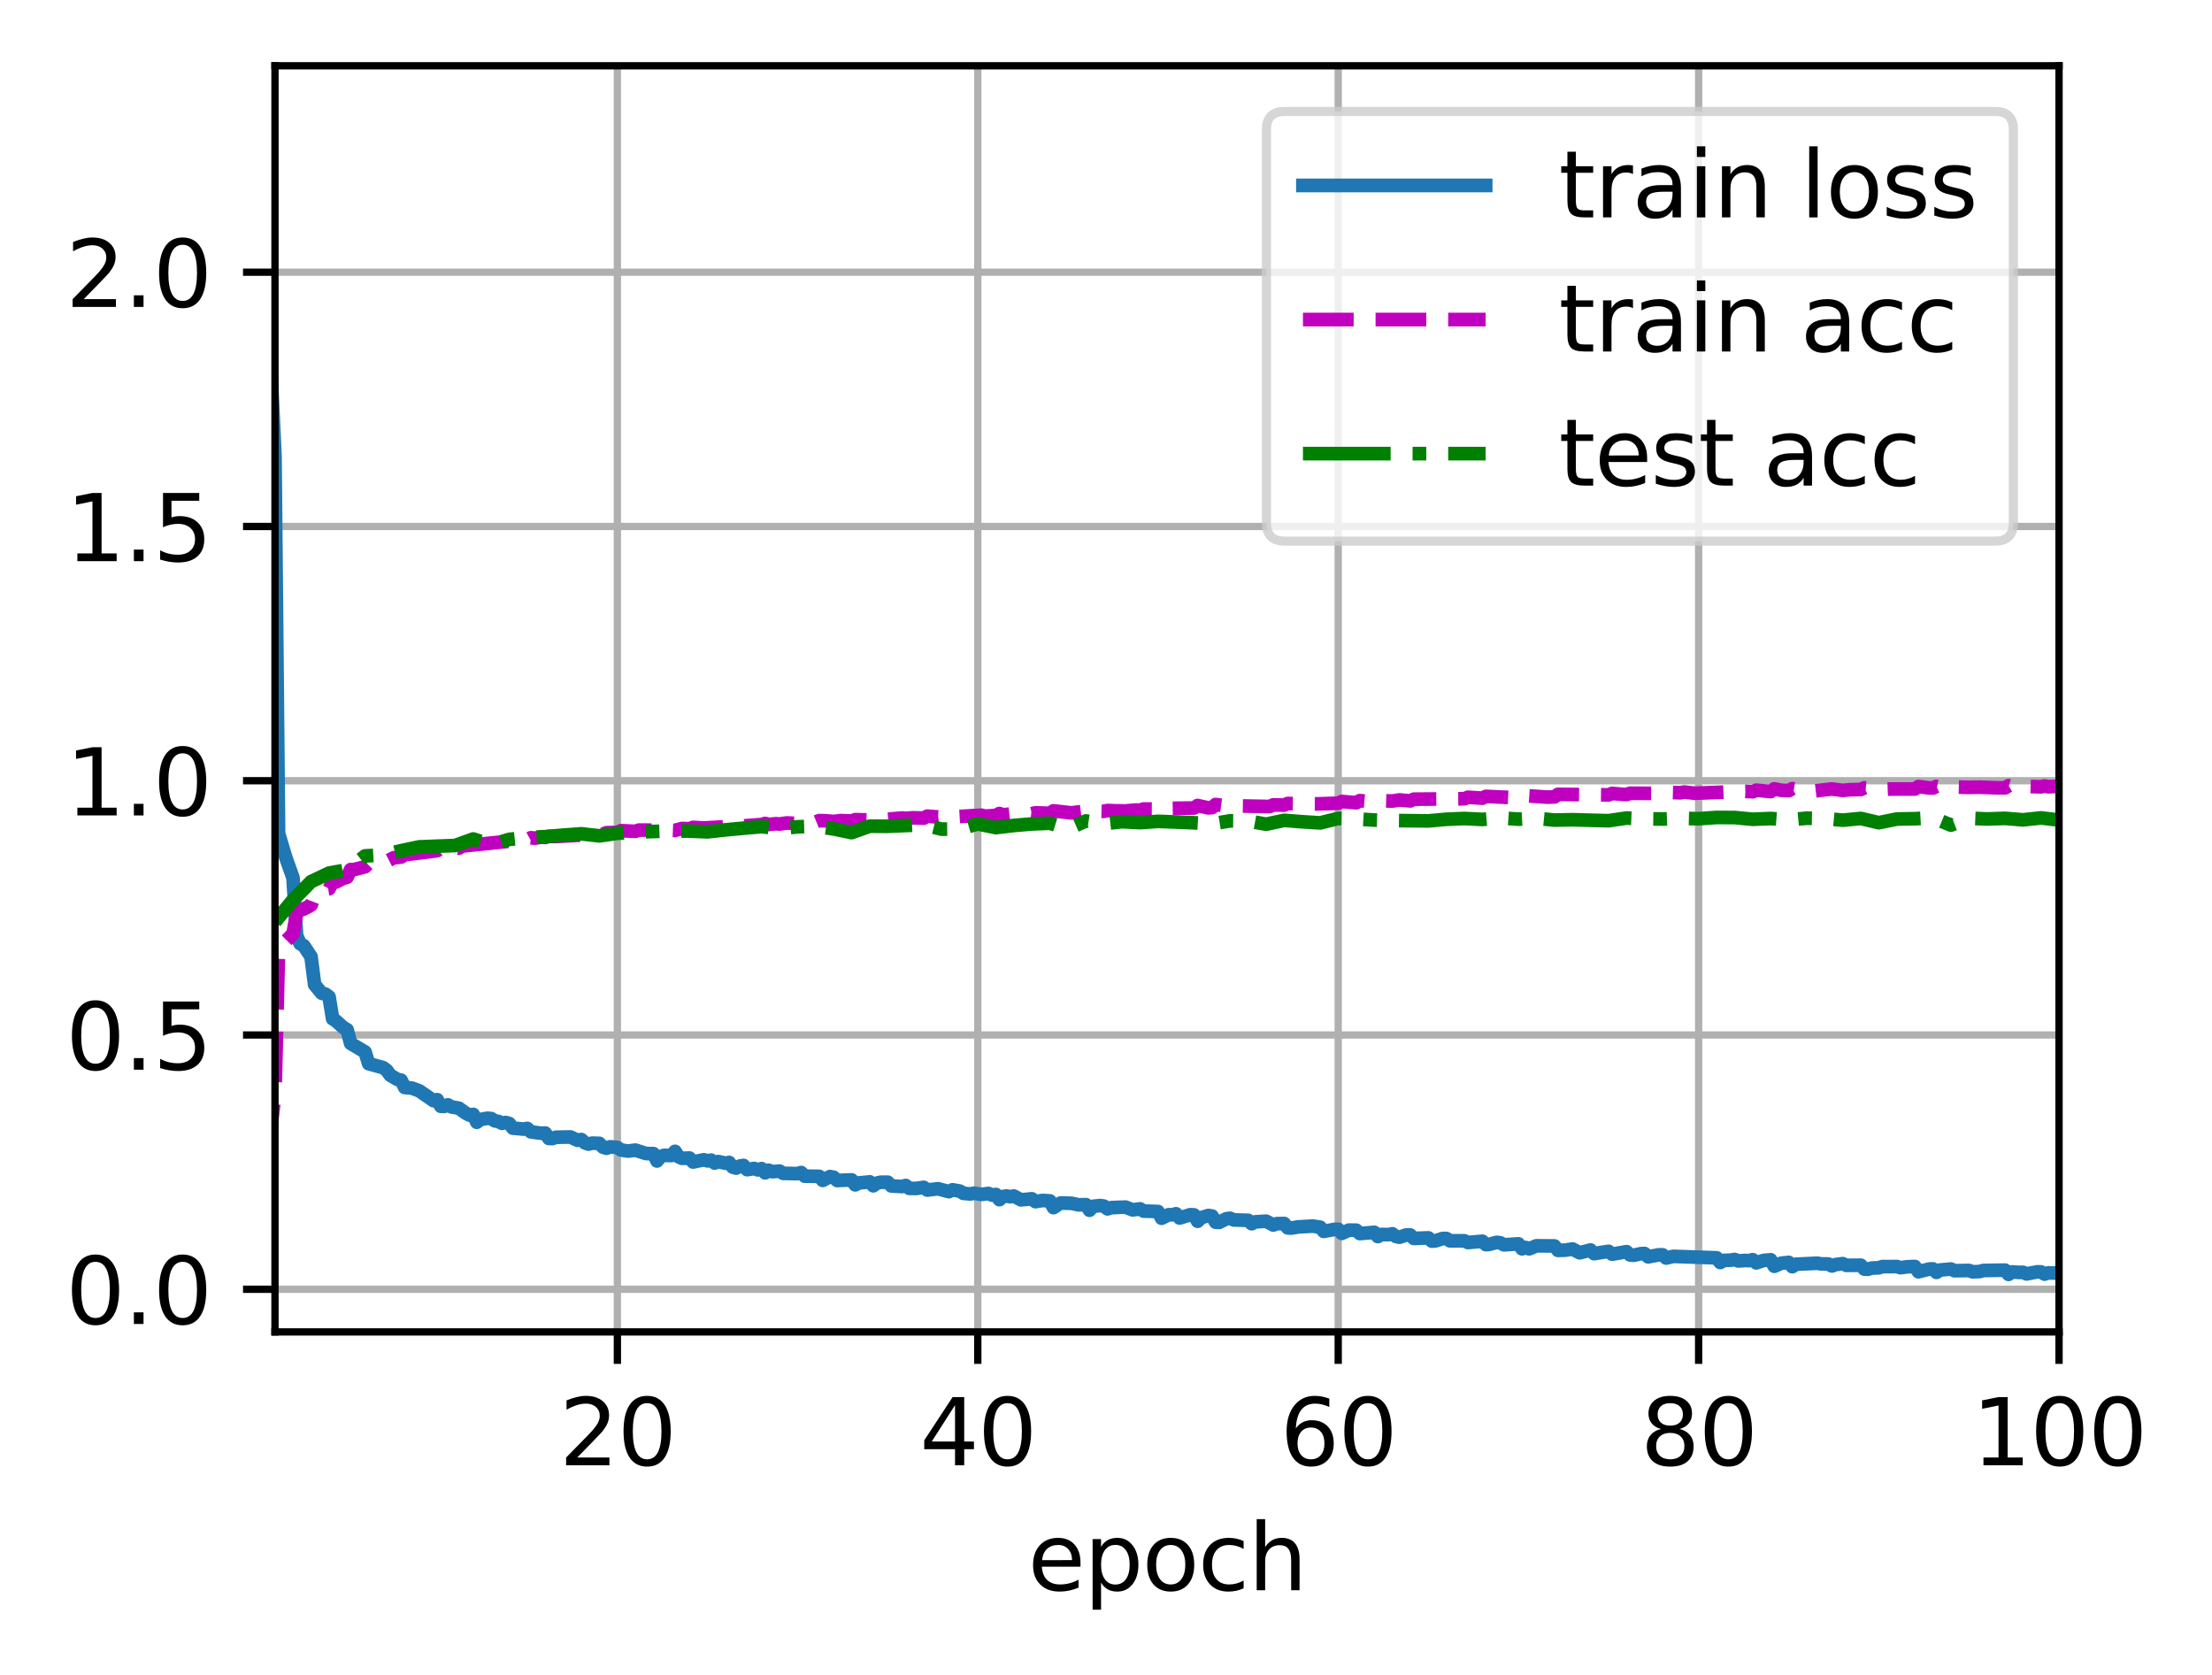 <?xml version="1.0" encoding="utf-8" standalone="no"?>
<!DOCTYPE svg PUBLIC "-//W3C//DTD SVG 1.1//EN"
  "http://www.w3.org/Graphics/SVG/1.1/DTD/svg11.dtd">
<svg xmlns:xlink="http://www.w3.org/1999/xlink" width="242.147pt" height="183.356pt" viewBox="0 0 242.147 183.356" xmlns="http://www.w3.org/2000/svg" version="1.1">
 <defs>
  <style type="text/css">*{stroke-linejoin: round; stroke-linecap: butt}</style>
 </defs>
 <g id="figure_1">
  <g id="patch_1">
   <path d="M 0 183.356 
L 242.147 183.356 
L 242.147 0 
L 0 0 
z
" style="fill: #ffffff"/>
  </g>
  <g id="axes_1">
   <g id="patch_2">
    <path d="M 30.103 145.8 
L 225.403 145.8 
L 225.403 7.2 
L 30.103 7.2 
z
" style="fill: #ffffff"/>
   </g>
   <g id="matplotlib.axis_1">
    <g id="xtick_1">
     <g id="line2d_1">
      <path d="M 67.585 145.8 
L 67.585 7.2 
" clip-path="url(#p63f417431b)" style="fill: none; stroke: #b0b0b0; stroke-width: 0.8; stroke-linecap: square"/>
     </g>
     <g id="line2d_2">
      <defs>
       <path id="mff9b71930a" d="M 0 0 
L 0 3.5 
" style="stroke: #000000; stroke-width: 0.8"/>
      </defs>
      <g>
       <use xlink:href="#mff9b71930a" x="67.585" y="145.8" style="stroke: #000000; stroke-width: 0.8"/>
      </g>
     </g>
     <g id="text_1">
      <!-- 20 -->
      <g transform="translate(61.222 160.398)scale(0.1 -0.1)">
       <defs>
        <path id="DejaVuSans-32" d="M 1228 531 
L 3431 531 
L 3431 0 
L 469 0 
L 469 531 
Q 828 903 1448 1529 
Q 2069 2156 2228 2338 
Q 2531 2678 2651 2914 
Q 2772 3150 2772 3378 
Q 2772 3750 2511 3984 
Q 2250 4219 1831 4219 
Q 1534 4219 1204 4116 
Q 875 4013 500 3803 
L 500 4441 
Q 881 4594 1212 4672 
Q 1544 4750 1819 4750 
Q 2544 4750 2975 4387 
Q 3406 4025 3406 3419 
Q 3406 3131 3298 2873 
Q 3191 2616 2906 2266 
Q 2828 2175 2409 1742 
Q 1991 1309 1228 531 
z
" transform="scale(0.016)"/>
        <path id="DejaVuSans-30" d="M 2034 4250 
Q 1547 4250 1301 3770 
Q 1056 3291 1056 2328 
Q 1056 1369 1301 889 
Q 1547 409 2034 409 
Q 2525 409 2770 889 
Q 3016 1369 3016 2328 
Q 3016 3291 2770 3770 
Q 2525 4250 2034 4250 
z
M 2034 4750 
Q 2819 4750 3233 4129 
Q 3647 3509 3647 2328 
Q 3647 1150 3233 529 
Q 2819 -91 2034 -91 
Q 1250 -91 836 529 
Q 422 1150 422 2328 
Q 422 3509 836 4129 
Q 1250 4750 2034 4750 
z
" transform="scale(0.016)"/>
       </defs>
       <use xlink:href="#DejaVuSans-32"/>
       <use xlink:href="#DejaVuSans-30" x="63.623"/>
      </g>
     </g>
    </g>
    <g id="xtick_2">
     <g id="line2d_3">
      <path d="M 107.039 145.8 
L 107.039 7.2 
" clip-path="url(#p63f417431b)" style="fill: none; stroke: #b0b0b0; stroke-width: 0.8; stroke-linecap: square"/>
     </g>
     <g id="line2d_4">
      <g>
       <use xlink:href="#mff9b71930a" x="107.039" y="145.8" style="stroke: #000000; stroke-width: 0.8"/>
      </g>
     </g>
     <g id="text_2">
      <!-- 40 -->
      <g transform="translate(100.677 160.398)scale(0.1 -0.1)">
       <defs>
        <path id="DejaVuSans-34" d="M 2419 4116 
L 825 1625 
L 2419 1625 
L 2419 4116 
z
M 2253 4666 
L 3047 4666 
L 3047 1625 
L 3713 1625 
L 3713 1100 
L 3047 1100 
L 3047 0 
L 2419 0 
L 2419 1100 
L 313 1100 
L 313 1709 
L 2253 4666 
z
" transform="scale(0.016)"/>
       </defs>
       <use xlink:href="#DejaVuSans-34"/>
       <use xlink:href="#DejaVuSans-30" x="63.623"/>
      </g>
     </g>
    </g>
    <g id="xtick_3">
     <g id="line2d_5">
      <path d="M 146.494 145.8 
L 146.494 7.2 
" clip-path="url(#p63f417431b)" style="fill: none; stroke: #b0b0b0; stroke-width: 0.8; stroke-linecap: square"/>
     </g>
     <g id="line2d_6">
      <g>
       <use xlink:href="#mff9b71930a" x="146.494" y="145.8" style="stroke: #000000; stroke-width: 0.8"/>
      </g>
     </g>
     <g id="text_3">
      <!-- 60 -->
      <g transform="translate(140.132 160.398)scale(0.1 -0.1)">
       <defs>
        <path id="DejaVuSans-36" d="M 2113 2584 
Q 1688 2584 1439 2293 
Q 1191 2003 1191 1497 
Q 1191 994 1439 701 
Q 1688 409 2113 409 
Q 2538 409 2786 701 
Q 3034 994 3034 1497 
Q 3034 2003 2786 2293 
Q 2538 2584 2113 2584 
z
M 3366 4563 
L 3366 3988 
Q 3128 4100 2886 4159 
Q 2644 4219 2406 4219 
Q 1781 4219 1451 3797 
Q 1122 3375 1075 2522 
Q 1259 2794 1537 2939 
Q 1816 3084 2150 3084 
Q 2853 3084 3261 2657 
Q 3669 2231 3669 1497 
Q 3669 778 3244 343 
Q 2819 -91 2113 -91 
Q 1303 -91 875 529 
Q 447 1150 447 2328 
Q 447 3434 972 4092 
Q 1497 4750 2381 4750 
Q 2619 4750 2861 4703 
Q 3103 4656 3366 4563 
z
" transform="scale(0.016)"/>
       </defs>
       <use xlink:href="#DejaVuSans-36"/>
       <use xlink:href="#DejaVuSans-30" x="63.623"/>
      </g>
     </g>
    </g>
    <g id="xtick_4">
     <g id="line2d_7">
      <path d="M 185.949 145.8 
L 185.949 7.2 
" clip-path="url(#p63f417431b)" style="fill: none; stroke: #b0b0b0; stroke-width: 0.8; stroke-linecap: square"/>
     </g>
     <g id="line2d_8">
      <g>
       <use xlink:href="#mff9b71930a" x="185.949" y="145.8" style="stroke: #000000; stroke-width: 0.8"/>
      </g>
     </g>
     <g id="text_4">
      <!-- 80 -->
      <g transform="translate(179.586 160.398)scale(0.1 -0.1)">
       <defs>
        <path id="DejaVuSans-38" d="M 2034 2216 
Q 1584 2216 1326 1975 
Q 1069 1734 1069 1313 
Q 1069 891 1326 650 
Q 1584 409 2034 409 
Q 2484 409 2743 651 
Q 3003 894 3003 1313 
Q 3003 1734 2745 1975 
Q 2488 2216 2034 2216 
z
M 1403 2484 
Q 997 2584 770 2862 
Q 544 3141 544 3541 
Q 544 4100 942 4425 
Q 1341 4750 2034 4750 
Q 2731 4750 3128 4425 
Q 3525 4100 3525 3541 
Q 3525 3141 3298 2862 
Q 3072 2584 2669 2484 
Q 3125 2378 3379 2068 
Q 3634 1759 3634 1313 
Q 3634 634 3220 271 
Q 2806 -91 2034 -91 
Q 1263 -91 848 271 
Q 434 634 434 1313 
Q 434 1759 690 2068 
Q 947 2378 1403 2484 
z
M 1172 3481 
Q 1172 3119 1398 2916 
Q 1625 2713 2034 2713 
Q 2441 2713 2670 2916 
Q 2900 3119 2900 3481 
Q 2900 3844 2670 4047 
Q 2441 4250 2034 4250 
Q 1625 4250 1398 4047 
Q 1172 3844 1172 3481 
z
" transform="scale(0.016)"/>
       </defs>
       <use xlink:href="#DejaVuSans-38"/>
       <use xlink:href="#DejaVuSans-30" x="63.623"/>
      </g>
     </g>
    </g>
    <g id="xtick_5">
     <g id="line2d_9">
      <path d="M 225.403 145.8 
L 225.403 7.2 
" clip-path="url(#p63f417431b)" style="fill: none; stroke: #b0b0b0; stroke-width: 0.8; stroke-linecap: square"/>
     </g>
     <g id="line2d_10">
      <g>
       <use xlink:href="#mff9b71930a" x="225.403" y="145.8" style="stroke: #000000; stroke-width: 0.8"/>
      </g>
     </g>
     <g id="text_5">
      <!-- 100 -->
      <g transform="translate(215.859 160.398)scale(0.1 -0.1)">
       <defs>
        <path id="DejaVuSans-31" d="M 794 531 
L 1825 531 
L 1825 4091 
L 703 3866 
L 703 4441 
L 1819 4666 
L 2450 4666 
L 2450 531 
L 3481 531 
L 3481 0 
L 794 0 
L 794 531 
z
" transform="scale(0.016)"/>
       </defs>
       <use xlink:href="#DejaVuSans-31"/>
       <use xlink:href="#DejaVuSans-30" x="63.623"/>
       <use xlink:href="#DejaVuSans-30" x="127.246"/>
      </g>
     </g>
    </g>
    <g id="text_6">
     <!-- epoch -->
     <g transform="translate(112.525 174.077)scale(0.1 -0.1)">
      <defs>
       <path id="DejaVuSans-65" d="M 3597 1894 
L 3597 1613 
L 953 1613 
Q 991 1019 1311 708 
Q 1631 397 2203 397 
Q 2534 397 2845 478 
Q 3156 559 3463 722 
L 3463 178 
Q 3153 47 2828 -22 
Q 2503 -91 2169 -91 
Q 1331 -91 842 396 
Q 353 884 353 1716 
Q 353 2575 817 3079 
Q 1281 3584 2069 3584 
Q 2775 3584 3186 3129 
Q 3597 2675 3597 1894 
z
M 3022 2063 
Q 3016 2534 2758 2815 
Q 2500 3097 2075 3097 
Q 1594 3097 1305 2825 
Q 1016 2553 972 2059 
L 3022 2063 
z
" transform="scale(0.016)"/>
       <path id="DejaVuSans-70" d="M 1159 525 
L 1159 -1331 
L 581 -1331 
L 581 3500 
L 1159 3500 
L 1159 2969 
Q 1341 3281 1617 3432 
Q 1894 3584 2278 3584 
Q 2916 3584 3314 3078 
Q 3713 2572 3713 1747 
Q 3713 922 3314 415 
Q 2916 -91 2278 -91 
Q 1894 -91 1617 61 
Q 1341 213 1159 525 
z
M 3116 1747 
Q 3116 2381 2855 2742 
Q 2594 3103 2138 3103 
Q 1681 3103 1420 2742 
Q 1159 2381 1159 1747 
Q 1159 1113 1420 752 
Q 1681 391 2138 391 
Q 2594 391 2855 752 
Q 3116 1113 3116 1747 
z
" transform="scale(0.016)"/>
       <path id="DejaVuSans-6f" d="M 1959 3097 
Q 1497 3097 1228 2736 
Q 959 2375 959 1747 
Q 959 1119 1226 758 
Q 1494 397 1959 397 
Q 2419 397 2687 759 
Q 2956 1122 2956 1747 
Q 2956 2369 2687 2733 
Q 2419 3097 1959 3097 
z
M 1959 3584 
Q 2709 3584 3137 3096 
Q 3566 2609 3566 1747 
Q 3566 888 3137 398 
Q 2709 -91 1959 -91 
Q 1206 -91 779 398 
Q 353 888 353 1747 
Q 353 2609 779 3096 
Q 1206 3584 1959 3584 
z
" transform="scale(0.016)"/>
       <path id="DejaVuSans-63" d="M 3122 3366 
L 3122 2828 
Q 2878 2963 2633 3030 
Q 2388 3097 2138 3097 
Q 1578 3097 1268 2742 
Q 959 2388 959 1747 
Q 959 1106 1268 751 
Q 1578 397 2138 397 
Q 2388 397 2633 464 
Q 2878 531 3122 666 
L 3122 134 
Q 2881 22 2623 -34 
Q 2366 -91 2075 -91 
Q 1284 -91 818 406 
Q 353 903 353 1747 
Q 353 2603 823 3093 
Q 1294 3584 2113 3584 
Q 2378 3584 2631 3529 
Q 2884 3475 3122 3366 
z
" transform="scale(0.016)"/>
       <path id="DejaVuSans-68" d="M 3513 2113 
L 3513 0 
L 2938 0 
L 2938 2094 
Q 2938 2591 2744 2837 
Q 2550 3084 2163 3084 
Q 1697 3084 1428 2787 
Q 1159 2491 1159 1978 
L 1159 0 
L 581 0 
L 581 4863 
L 1159 4863 
L 1159 2956 
Q 1366 3272 1645 3428 
Q 1925 3584 2291 3584 
Q 2894 3584 3203 3211 
Q 3513 2838 3513 2113 
z
" transform="scale(0.016)"/>
      </defs>
      <use xlink:href="#DejaVuSans-65"/>
      <use xlink:href="#DejaVuSans-70" x="61.523"/>
      <use xlink:href="#DejaVuSans-6f" x="125"/>
      <use xlink:href="#DejaVuSans-63" x="186.182"/>
      <use xlink:href="#DejaVuSans-68" x="241.162"/>
     </g>
    </g>
   </g>
   <g id="matplotlib.axis_2">
    <g id="ytick_1">
     <g id="line2d_11">
      <path d="M 30.103 141.128 
L 225.403 141.128 
" clip-path="url(#p63f417431b)" style="fill: none; stroke: #b0b0b0; stroke-width: 0.8; stroke-linecap: square"/>
     </g>
     <g id="line2d_12">
      <defs>
       <path id="me46368e211" d="M 0 0 
L -3.5 0 
" style="stroke: #000000; stroke-width: 0.8"/>
      </defs>
      <g>
       <use xlink:href="#me46368e211" x="30.103" y="141.128" style="stroke: #000000; stroke-width: 0.8"/>
      </g>
     </g>
     <g id="text_7">
      <!-- 0.0 -->
      <g transform="translate(7.2 144.928)scale(0.1 -0.1)">
       <defs>
        <path id="DejaVuSans-2e" d="M 684 794 
L 1344 794 
L 1344 0 
L 684 0 
L 684 794 
z
" transform="scale(0.016)"/>
       </defs>
       <use xlink:href="#DejaVuSans-30"/>
       <use xlink:href="#DejaVuSans-2e" x="63.623"/>
       <use xlink:href="#DejaVuSans-30" x="95.41"/>
      </g>
     </g>
    </g>
    <g id="ytick_2">
     <g id="line2d_13">
      <path d="M 30.103 113.296 
L 225.403 113.296 
" clip-path="url(#p63f417431b)" style="fill: none; stroke: #b0b0b0; stroke-width: 0.8; stroke-linecap: square"/>
     </g>
     <g id="line2d_14">
      <g>
       <use xlink:href="#me46368e211" x="30.103" y="113.296" style="stroke: #000000; stroke-width: 0.8"/>
      </g>
     </g>
     <g id="text_8">
      <!-- 0.5 -->
      <g transform="translate(7.2 117.095)scale(0.1 -0.1)">
       <defs>
        <path id="DejaVuSans-35" d="M 691 4666 
L 3169 4666 
L 3169 4134 
L 1269 4134 
L 1269 2991 
Q 1406 3038 1543 3061 
Q 1681 3084 1819 3084 
Q 2600 3084 3056 2656 
Q 3513 2228 3513 1497 
Q 3513 744 3044 326 
Q 2575 -91 1722 -91 
Q 1428 -91 1123 -41 
Q 819 9 494 109 
L 494 744 
Q 775 591 1075 516 
Q 1375 441 1709 441 
Q 2250 441 2565 725 
Q 2881 1009 2881 1497 
Q 2881 1984 2565 2268 
Q 2250 2553 1709 2553 
Q 1456 2553 1204 2497 
Q 953 2441 691 2322 
L 691 4666 
z
" transform="scale(0.016)"/>
       </defs>
       <use xlink:href="#DejaVuSans-30"/>
       <use xlink:href="#DejaVuSans-2e" x="63.623"/>
       <use xlink:href="#DejaVuSans-35" x="95.41"/>
      </g>
     </g>
    </g>
    <g id="ytick_3">
     <g id="line2d_15">
      <path d="M 30.103 85.463 
L 225.403 85.463 
" clip-path="url(#p63f417431b)" style="fill: none; stroke: #b0b0b0; stroke-width: 0.8; stroke-linecap: square"/>
     </g>
     <g id="line2d_16">
      <g>
       <use xlink:href="#me46368e211" x="30.103" y="85.463" style="stroke: #000000; stroke-width: 0.8"/>
      </g>
     </g>
     <g id="text_9">
      <!-- 1.0 -->
      <g transform="translate(7.2 89.262)scale(0.1 -0.1)">
       <use xlink:href="#DejaVuSans-31"/>
       <use xlink:href="#DejaVuSans-2e" x="63.623"/>
       <use xlink:href="#DejaVuSans-30" x="95.41"/>
      </g>
     </g>
    </g>
    <g id="ytick_4">
     <g id="line2d_17">
      <path d="M 30.103 57.63 
L 225.403 57.63 
" clip-path="url(#p63f417431b)" style="fill: none; stroke: #b0b0b0; stroke-width: 0.8; stroke-linecap: square"/>
     </g>
     <g id="line2d_18">
      <g>
       <use xlink:href="#me46368e211" x="30.103" y="57.63" style="stroke: #000000; stroke-width: 0.8"/>
      </g>
     </g>
     <g id="text_10">
      <!-- 1.5 -->
      <g transform="translate(7.2 61.429)scale(0.1 -0.1)">
       <use xlink:href="#DejaVuSans-31"/>
       <use xlink:href="#DejaVuSans-2e" x="63.623"/>
       <use xlink:href="#DejaVuSans-35" x="95.41"/>
      </g>
     </g>
    </g>
    <g id="ytick_5">
     <g id="line2d_19">
      <path d="M 30.103 29.797 
L 225.403 29.797 
" clip-path="url(#p63f417431b)" style="fill: none; stroke: #b0b0b0; stroke-width: 0.8; stroke-linecap: square"/>
     </g>
     <g id="line2d_20">
      <g>
       <use xlink:href="#me46368e211" x="30.103" y="29.797" style="stroke: #000000; stroke-width: 0.8"/>
      </g>
     </g>
     <g id="text_11">
      <!-- 2.0 -->
      <g transform="translate(7.2 33.596)scale(0.1 -0.1)">
       <use xlink:href="#DejaVuSans-32"/>
       <use xlink:href="#DejaVuSans-2e" x="63.623"/>
       <use xlink:href="#DejaVuSans-30" x="95.41"/>
      </g>
     </g>
    </g>
   </g>
   <g id="line2d_21">
    <path d="M 28.522 13.5 
L 28.913 17.438 
L 29.695 41.237 
L 30.103 50 
L 30.494 91.244 
L 31.277 93.849 
L 32.076 96.094 
L 32.467 102.41 
L 32.858 103.308 
L 33.249 103.516 
L 34.049 104.72 
L 34.44 107.782 
L 35.222 108.729 
L 35.613 108.815 
L 36.021 109.115 
L 36.412 111.519 
L 36.804 111.775 
L 37.586 112.482 
L 37.994 112.71 
L 38.385 114.217 
L 39.967 115.158 
L 40.358 116.436 
L 41.939 116.87 
L 42.331 117.163 
L 42.722 117.699 
L 43.504 118.16 
L 43.912 118.241 
L 44.303 119.039 
L 45.086 119.108 
L 45.868 119.397 
L 45.885 119.401 
L 47.45 120.481 
L 47.858 120.375 
L 48.249 121.098 
L 48.64 121.109 
L 49.031 120.94 
L 49.422 121.169 
L 50.222 121.306 
L 51.004 121.863 
L 51.395 122.062 
L 51.803 121.988 
L 52.194 122.847 
L 52.585 122.543 
L 53.368 122.408 
L 53.776 122.444 
L 54.167 122.696 
L 54.558 122.754 
L 54.949 122.963 
L 55.341 122.873 
L 55.749 122.981 
L 56.14 123.491 
L 56.922 123.557 
L 57.313 123.601 
L 57.721 123.524 
L 58.112 123.898 
L 59.286 124.056 
L 59.694 124.032 
L 60.085 124.62 
L 60.476 124.63 
L 60.868 124.487 
L 62.449 124.461 
L 63.231 124.821 
L 63.639 124.74 
L 64.031 125.102 
L 64.422 125.239 
L 64.813 125.135 
L 65.612 125.159 
L 66.003 125.57 
L 66.395 125.694 
L 66.786 125.534 
L 67.585 125.61 
L 67.976 125.883 
L 68.758 126.003 
L 69.558 125.897 
L 70.731 126.273 
L 71.53 126.282 
L 71.922 127.085 
L 72.313 126.607 
L 72.704 126.47 
L 73.503 126.49 
L 73.894 126.034 
L 74.285 126.626 
L 74.677 126.796 
L 75.476 126.765 
L 75.867 127.198 
L 77.041 126.956 
L 77.449 127.072 
L 77.84 126.993 
L 78.231 127.31 
L 78.622 127.152 
L 79.421 127.332 
L 79.812 127.248 
L 80.204 127.756 
L 80.595 127.866 
L 80.986 127.641 
L 81.394 127.576 
L 81.785 128.034 
L 82.568 127.907 
L 82.959 128.062 
L 83.367 127.924 
L 83.758 128.384 
L 84.149 128.1 
L 84.54 128.26 
L 85.339 128.193 
L 85.731 128.44 
L 87.312 128.47 
L 87.703 128.356 
L 88.095 128.751 
L 89.676 128.767 
L 90.067 129.21 
L 90.85 128.796 
L 91.258 128.868 
L 91.649 129.226 
L 92.431 129.187 
L 93.23 129.16 
L 93.622 129.7 
L 94.013 129.487 
L 95.186 129.381 
L 95.203 129.368 
L 95.594 129.801 
L 95.985 129.517 
L 96.377 129.416 
L 97.176 129.408 
L 97.567 129.815 
L 98.741 129.886 
L 99.149 129.771 
L 99.54 130.086 
L 100.322 130.092 
L 101.121 129.972 
L 101.512 130.268 
L 102.686 130.126 
L 103.876 130.444 
L 104.268 130.242 
L 105.067 130.382 
L 105.458 130.628 
L 106.24 130.695 
L 106.631 130.612 
L 107.431 130.747 
L 108.213 130.642 
L 108.604 130.827 
L 109.012 130.752 
L 109.403 131.318 
L 109.795 130.981 
L 110.186 130.923 
L 110.577 130.998 
L 110.985 130.926 
L 111.767 131.341 
L 112.958 131.227 
L 113.349 131.537 
L 114.131 131.406 
L 114.93 131.458 
L 115.322 132.191 
L 116.104 131.687 
L 117.294 131.717 
L 118.077 131.889 
L 118.876 131.867 
L 119.267 132.478 
L 119.658 132.048 
L 120.441 131.969 
L 120.849 132.031 
L 121.24 132.326 
L 121.631 132.196 
L 122.413 132.164 
L 123.212 132.136 
L 123.995 132.439 
L 124.794 132.328 
L 125.185 132.572 
L 125.968 132.591 
L 126.767 132.621 
L 127.158 133.353 
L 127.94 132.968 
L 128.331 132.981 
L 128.739 132.864 
L 129.131 133.327 
L 130.304 132.967 
L 130.712 132.989 
L 131.103 133.683 
L 131.495 133.293 
L 132.277 133.055 
L 132.685 133.116 
L 133.076 133.789 
L 133.467 133.806 
L 134.25 133.407 
L 134.658 133.359 
L 135.049 133.538 
L 136.63 133.581 
L 137.022 133.953 
L 137.413 133.753 
L 138.603 133.677 
L 139.385 134.093 
L 139.777 133.947 
L 140.576 133.933 
L 140.967 134.41 
L 141.358 134.426 
L 142.141 134.301 
L 143.722 134.215 
L 144.521 134.335 
L 144.912 134.792 
L 146.086 134.576 
L 146.494 134.56 
L 146.885 135.009 
L 147.668 134.653 
L 148.467 134.664 
L 148.858 135.033 
L 150.439 134.898 
L 150.831 135.358 
L 151.222 135.131 
L 152.004 135.152 
L 152.412 135.056 
L 152.803 135.348 
L 153.195 135.43 
L 153.977 135.179 
L 154.385 135.191 
L 154.776 135.564 
L 156.358 135.504 
L 156.749 135.86 
L 157.14 135.833 
L 157.922 135.574 
L 158.33 135.569 
L 158.722 135.826 
L 160.303 135.824 
L 160.694 136.013 
L 162.276 135.872 
L 162.667 136.244 
L 163.058 136.206 
L 163.841 135.995 
L 164.249 136.048 
L 164.64 136.265 
L 166.221 136.158 
L 166.612 136.699 
L 167.004 136.554 
L 167.395 136.703 
L 168.194 136.37 
L 170.167 136.389 
L 170.558 136.871 
L 171.34 136.849 
L 172.139 136.722 
L 172.922 137.136 
L 174.112 136.831 
L 174.503 137.227 
L 176.085 136.976 
L 176.476 137.29 
L 178.058 137.012 
L 178.449 137.373 
L 178.84 137.408 
L 179.622 137.235 
L 180.03 137.215 
L 180.422 137.58 
L 181.595 137.36 
L 182.003 137.361 
L 182.394 137.71 
L 183.177 137.527 
L 187.921 137.689 
L 188.312 138.2 
L 188.704 137.975 
L 189.486 137.941 
L 189.894 137.867 
L 190.285 138.029 
L 191.068 137.977 
L 191.459 137.997 
L 191.867 137.891 
L 192.258 138.237 
L 193.04 137.98 
L 193.839 137.903 
L 194.231 138.612 
L 195.013 138.273 
L 195.812 138.189 
L 196.203 138.657 
L 196.595 138.391 
L 198.958 138.277 
L 199.35 138.355 
L 200.149 138.364 
L 200.54 138.578 
L 200.931 138.429 
L 201.73 138.326 
L 202.122 138.513 
L 203.703 138.496 
L 204.094 138.922 
L 204.485 138.938 
L 204.877 138.812 
L 205.676 138.78 
L 206.067 138.645 
L 206.849 138.652 
L 207.649 138.641 
L 208.04 138.766 
L 208.822 138.664 
L 209.621 138.638 
L 210.012 139.213 
L 211.186 138.919 
L 211.594 138.902 
L 211.985 139.279 
L 212.376 139.023 
L 213.567 138.915 
L 213.958 139.1 
L 215.539 139.07 
L 215.931 139.218 
L 216.713 139.19 
L 217.104 139.075 
L 219.485 139.035 
L 219.876 139.5 
L 220.267 139.228 
L 221.05 139.284 
L 221.458 139.274 
L 221.849 139.448 
L 223.022 139.22 
L 223.43 139.233 
L 223.822 139.47 
L 224.213 139.336 
L 224.995 139.354 
L 225.403 139.214 
L 225.403 139.214 
" clip-path="url(#p63f417431b)" style="fill: none; stroke: #1f77b4; stroke-width: 1.5; stroke-linecap: square"/>
   </g>
   <g id="line2d_22">
    <path d="M 28.522 134.268 
L 28.913 131.895 
L 29.695 123.027 
L 30.103 119.683 
L 30.494 103.808 
L 32.076 102.231 
L 32.467 99.973 
L 32.858 99.62 
L 33.249 99.509 
L 34.049 99.078 
L 34.44 98.051 
L 35.222 97.406 
L 36.021 97.288 
L 36.412 96.578 
L 36.804 96.538 
L 37.586 96.134 
L 37.994 96.03 
L 38.385 95.189 
L 38.776 95.182 
L 39.967 94.879 
L 40.358 94.497 
L 42.331 94.291 
L 43.113 93.889 
L 43.912 93.816 
L 44.303 93.562 
L 47.058 93.228 
L 47.858 93.12 
L 48.249 92.744 
L 49.031 92.881 
L 49.83 92.774 
L 50.222 92.846 
L 50.613 92.613 
L 57.313 91.919 
L 57.721 91.924 
L 58.112 91.705 
L 58.504 91.748 
L 59.286 91.642 
L 59.694 91.669 
L 60.085 91.556 
L 60.868 91.568 
L 64.813 91.344 
L 66.003 91.322 
L 66.395 91.151 
L 67.585 91.126 
L 67.976 90.929 
L 69.15 90.984 
L 69.558 90.999 
L 69.949 90.864 
L 71.53 90.874 
L 71.922 90.695 
L 72.313 90.838 
L 73.894 90.897 
L 74.677 90.689 
L 75.476 90.719 
L 75.867 90.569 
L 77.041 90.637 
L 79.421 90.501 
L 79.812 90.565 
L 80.204 90.363 
L 80.595 90.31 
L 81.394 90.408 
L 83.367 90.257 
L 83.758 90.139 
L 84.149 90.249 
L 84.931 90.169 
L 85.339 90.204 
L 86.122 90.085 
L 86.904 90.124 
L 88.877 89.948 
L 89.285 89.987 
L 89.676 89.826 
L 90.458 89.855 
L 91.258 89.921 
L 92.04 89.828 
L 93.23 89.873 
L 93.622 89.723 
L 95.203 89.763 
L 95.594 89.662 
L 96.377 89.751 
L 98.741 89.542 
L 99.149 89.577 
L 99.931 89.522 
L 101.121 89.554 
L 101.512 89.339 
L 102.686 89.431 
L 103.094 89.389 
L 103.485 89.218 
L 104.268 89.419 
L 107.431 89.236 
L 107.822 89.344 
L 109.012 89.26 
L 109.403 89.054 
L 109.795 89.197 
L 111.376 89.026 
L 112.158 88.982 
L 112.958 89.075 
L 113.349 88.975 
L 114.93 89.032 
L 115.322 88.759 
L 116.903 88.938 
L 117.294 88.979 
L 118.468 88.831 
L 118.876 88.839 
L 119.267 88.572 
L 119.658 88.783 
L 120.849 88.815 
L 121.24 88.722 
L 122.022 88.752 
L 123.212 88.769 
L 124.386 88.667 
L 124.794 88.696 
L 125.185 88.558 
L 126.767 88.569 
L 127.158 88.292 
L 127.94 88.487 
L 130.712 88.447 
L 131.103 88.175 
L 132.277 88.436 
L 132.685 88.403 
L 133.076 88.067 
L 134.658 88.277 
L 135.049 88.166 
L 135.831 88.223 
L 138.994 88.283 
L 139.385 88.107 
L 140.576 88.132 
L 140.967 87.955 
L 143.331 87.997 
L 144.113 87.998 
L 146.494 87.924 
L 146.885 87.735 
L 148.467 87.87 
L 148.858 87.642 
L 150.031 87.744 
L 150.439 87.773 
L 150.831 87.642 
L 152.412 87.688 
L 153.195 87.565 
L 154.385 87.67 
L 154.776 87.483 
L 160.303 87.438 
L 160.694 87.272 
L 162.276 87.372 
L 162.667 87.174 
L 166.221 87.341 
L 166.612 87.071 
L 169.368 87.257 
L 170.167 87.238 
L 170.558 86.954 
L 176.085 87.013 
L 176.476 86.852 
L 177.65 86.956 
L 178.058 86.972 
L 178.449 86.833 
L 182.003 86.85 
L 182.394 86.735 
L 183.976 86.777 
L 184.367 86.702 
L 185.541 86.831 
L 191.068 86.624 
L 191.867 86.669 
L 192.258 86.496 
L 193.839 86.649 
L 194.231 86.351 
L 195.013 86.51 
L 195.812 86.549 
L 196.203 86.323 
L 196.986 86.451 
L 198.176 86.51 
L 198.567 86.592 
L 200.54 86.365 
L 201.322 86.469 
L 201.73 86.52 
L 202.513 86.445 
L 203.703 86.42 
L 204.094 86.234 
L 206.067 86.407 
L 206.849 86.375 
L 209.621 86.371 
L 210.012 86.099 
L 211.186 86.25 
L 211.594 86.262 
L 211.985 86.085 
L 212.768 86.234 
L 213.567 86.26 
L 213.958 86.145 
L 215.539 86.189 
L 216.713 86.167 
L 218.686 86.239 
L 219.485 86.244 
L 219.876 86.005 
L 220.267 86.131 
L 222.24 86.094 
L 223.43 86.131 
L 223.822 86.038 
L 224.213 86.12 
L 224.995 86.084 
L 225.403 86.128 
L 225.403 86.128 
" clip-path="url(#p63f417431b)" style="fill: none; stroke-dasharray: 5.55,2.4; stroke-dashoffset: 0; stroke: #bf00bf; stroke-width: 1.5"/>
   </g>
   <g id="line2d_23">
    <path d="M 30.103 100.91 
L 32.076 98.522 
L 34.049 96.512 
L 36.021 95.572 
L 37.994 95.221 
L 39.967 93.69 
L 41.939 93.584 
L 43.912 93.122 
L 45.885 92.705 
L 47.858 92.627 
L 49.83 92.555 
L 51.803 91.842 
L 53.776 92.482 
L 55.749 91.881 
L 57.721 91.681 
L 59.694 91.586 
L 61.667 91.419 
L 63.639 91.274 
L 65.612 91.497 
L 67.585 91.213 
L 69.558 91.085 
L 71.53 91.018 
L 73.503 90.957 
L 75.476 90.974 
L 77.449 91.057 
L 79.421 90.84 
L 81.394 90.656 
L 83.367 90.484 
L 85.339 90.712 
L 87.312 90.506 
L 89.285 90.445 
L 91.258 90.74 
L 93.23 91.141 
L 95.203 90.439 
L 97.176 90.45 
L 99.149 90.361 
L 101.121 90.289 
L 103.094 90.762 
L 105.067 90.745 
L 107.039 90.189 
L 109.012 90.595 
L 110.985 90.361 
L 112.958 90.194 
L 114.93 90.111 
L 116.903 90.729 
L 118.876 89.866 
L 120.849 90.166 
L 122.821 89.944 
L 124.794 90.05 
L 126.767 89.91 
L 128.739 89.983 
L 130.712 90.066 
L 132.685 90.183 
L 134.658 89.855 
L 136.63 89.866 
L 138.603 90.222 
L 140.576 89.799 
L 142.549 89.955 
L 144.521 90.077 
L 146.494 89.588 
L 148.467 89.649 
L 150.439 89.766 
L 152.412 89.816 
L 154.385 89.838 
L 156.358 89.86 
L 158.33 89.682 
L 160.303 89.599 
L 162.276 89.699 
L 164.249 89.532 
L 166.221 89.671 
L 168.194 89.576 
L 170.167 89.771 
L 172.139 89.732 
L 174.112 89.788 
L 176.085 89.838 
L 178.058 89.549 
L 180.03 89.627 
L 182.003 89.654 
L 183.976 89.576 
L 185.949 89.621 
L 187.921 89.482 
L 189.894 89.493 
L 191.867 89.682 
L 193.839 89.599 
L 195.812 89.749 
L 197.785 89.565 
L 199.758 89.599 
L 201.73 89.782 
L 203.703 89.593 
L 205.676 90.055 
L 207.649 89.654 
L 209.621 89.621 
L 211.594 89.51 
L 213.567 90.322 
L 215.539 89.565 
L 217.512 89.649 
L 219.485 89.582 
L 221.458 89.743 
L 223.43 89.532 
L 225.403 89.766 
" clip-path="url(#p63f417431b)" style="fill: none; stroke-dasharray: 9.6,2.4,1.5,2.4; stroke-dashoffset: 0; stroke: #008000; stroke-width: 1.5"/>
   </g>
   <g id="patch_3">
    <path d="M 30.103 145.8 
L 30.103 7.2 
" style="fill: none; stroke: #000000; stroke-width: 0.8; stroke-linejoin: miter; stroke-linecap: square"/>
   </g>
   <g id="patch_4">
    <path d="M 225.403 145.8 
L 225.403 7.2 
" style="fill: none; stroke: #000000; stroke-width: 0.8; stroke-linejoin: miter; stroke-linecap: square"/>
   </g>
   <g id="patch_5">
    <path d="M 30.103 145.8 
L 225.403 145.8 
" style="fill: none; stroke: #000000; stroke-width: 0.8; stroke-linejoin: miter; stroke-linecap: square"/>
   </g>
   <g id="patch_6">
    <path d="M 30.103 7.2 
L 225.403 7.2 
" style="fill: none; stroke: #000000; stroke-width: 0.8; stroke-linejoin: miter; stroke-linecap: square"/>
   </g>
   <g id="legend_1">
    <g id="patch_7">
     <path d="M 140.634 59.234 
L 218.403 59.234 
Q 220.403 59.234 220.403 57.234 
L 220.403 14.2 
Q 220.403 12.2 218.403 12.2 
L 140.634 12.2 
Q 138.634 12.2 138.634 14.2 
L 138.634 57.234 
Q 138.634 59.234 140.634 59.234 
z
" style="fill: #ffffff; opacity: 0.8; stroke: #cccccc; stroke-linejoin: miter"/>
    </g>
    <g id="line2d_24">
     <path d="M 142.634 20.298 
L 152.634 20.298 
L 162.634 20.298 
" style="fill: none; stroke: #1f77b4; stroke-width: 1.5; stroke-linecap: square"/>
    </g>
    <g id="text_12">
     <!-- train loss -->
     <g transform="translate(170.634 23.798)scale(0.1 -0.1)">
      <defs>
       <path id="DejaVuSans-74" d="M 1172 4494 
L 1172 3500 
L 2356 3500 
L 2356 3053 
L 1172 3053 
L 1172 1153 
Q 1172 725 1289 603 
Q 1406 481 1766 481 
L 2356 481 
L 2356 0 
L 1766 0 
Q 1100 0 847 248 
Q 594 497 594 1153 
L 594 3053 
L 172 3053 
L 172 3500 
L 594 3500 
L 594 4494 
L 1172 4494 
z
" transform="scale(0.016)"/>
       <path id="DejaVuSans-72" d="M 2631 2963 
Q 2534 3019 2420 3045 
Q 2306 3072 2169 3072 
Q 1681 3072 1420 2755 
Q 1159 2438 1159 1844 
L 1159 0 
L 581 0 
L 581 3500 
L 1159 3500 
L 1159 2956 
Q 1341 3275 1631 3429 
Q 1922 3584 2338 3584 
Q 2397 3584 2469 3576 
Q 2541 3569 2628 3553 
L 2631 2963 
z
" transform="scale(0.016)"/>
       <path id="DejaVuSans-61" d="M 2194 1759 
Q 1497 1759 1228 1600 
Q 959 1441 959 1056 
Q 959 750 1161 570 
Q 1363 391 1709 391 
Q 2188 391 2477 730 
Q 2766 1069 2766 1631 
L 2766 1759 
L 2194 1759 
z
M 3341 1997 
L 3341 0 
L 2766 0 
L 2766 531 
Q 2569 213 2275 61 
Q 1981 -91 1556 -91 
Q 1019 -91 701 211 
Q 384 513 384 1019 
Q 384 1609 779 1909 
Q 1175 2209 1959 2209 
L 2766 2209 
L 2766 2266 
Q 2766 2663 2505 2880 
Q 2244 3097 1772 3097 
Q 1472 3097 1187 3025 
Q 903 2953 641 2809 
L 641 3341 
Q 956 3463 1253 3523 
Q 1550 3584 1831 3584 
Q 2591 3584 2966 3190 
Q 3341 2797 3341 1997 
z
" transform="scale(0.016)"/>
       <path id="DejaVuSans-69" d="M 603 3500 
L 1178 3500 
L 1178 0 
L 603 0 
L 603 3500 
z
M 603 4863 
L 1178 4863 
L 1178 4134 
L 603 4134 
L 603 4863 
z
" transform="scale(0.016)"/>
       <path id="DejaVuSans-6e" d="M 3513 2113 
L 3513 0 
L 2938 0 
L 2938 2094 
Q 2938 2591 2744 2837 
Q 2550 3084 2163 3084 
Q 1697 3084 1428 2787 
Q 1159 2491 1159 1978 
L 1159 0 
L 581 0 
L 581 3500 
L 1159 3500 
L 1159 2956 
Q 1366 3272 1645 3428 
Q 1925 3584 2291 3584 
Q 2894 3584 3203 3211 
Q 3513 2838 3513 2113 
z
" transform="scale(0.016)"/>
       <path id="DejaVuSans-20" transform="scale(0.016)"/>
       <path id="DejaVuSans-6c" d="M 603 4863 
L 1178 4863 
L 1178 0 
L 603 0 
L 603 4863 
z
" transform="scale(0.016)"/>
       <path id="DejaVuSans-73" d="M 2834 3397 
L 2834 2853 
Q 2591 2978 2328 3040 
Q 2066 3103 1784 3103 
Q 1356 3103 1142 2972 
Q 928 2841 928 2578 
Q 928 2378 1081 2264 
Q 1234 2150 1697 2047 
L 1894 2003 
Q 2506 1872 2764 1633 
Q 3022 1394 3022 966 
Q 3022 478 2636 193 
Q 2250 -91 1575 -91 
Q 1294 -91 989 -36 
Q 684 19 347 128 
L 347 722 
Q 666 556 975 473 
Q 1284 391 1588 391 
Q 1994 391 2212 530 
Q 2431 669 2431 922 
Q 2431 1156 2273 1281 
Q 2116 1406 1581 1522 
L 1381 1569 
Q 847 1681 609 1914 
Q 372 2147 372 2553 
Q 372 3047 722 3315 
Q 1072 3584 1716 3584 
Q 2034 3584 2315 3537 
Q 2597 3491 2834 3397 
z
" transform="scale(0.016)"/>
      </defs>
      <use xlink:href="#DejaVuSans-74"/>
      <use xlink:href="#DejaVuSans-72" x="39.209"/>
      <use xlink:href="#DejaVuSans-61" x="80.322"/>
      <use xlink:href="#DejaVuSans-69" x="141.602"/>
      <use xlink:href="#DejaVuSans-6e" x="169.385"/>
      <use xlink:href="#DejaVuSans-20" x="232.764"/>
      <use xlink:href="#DejaVuSans-6c" x="264.551"/>
      <use xlink:href="#DejaVuSans-6f" x="292.334"/>
      <use xlink:href="#DejaVuSans-73" x="353.516"/>
      <use xlink:href="#DejaVuSans-73" x="405.615"/>
     </g>
    </g>
    <g id="line2d_25">
     <path d="M 142.634 34.977 
L 152.634 34.977 
L 162.634 34.977 
" style="fill: none; stroke-dasharray: 5.55,2.4; stroke-dashoffset: 0; stroke: #bf00bf; stroke-width: 1.5"/>
    </g>
    <g id="text_13">
     <!-- train acc -->
     <g transform="translate(170.634 38.477)scale(0.1 -0.1)">
      <use xlink:href="#DejaVuSans-74"/>
      <use xlink:href="#DejaVuSans-72" x="39.209"/>
      <use xlink:href="#DejaVuSans-61" x="80.322"/>
      <use xlink:href="#DejaVuSans-69" x="141.602"/>
      <use xlink:href="#DejaVuSans-6e" x="169.385"/>
      <use xlink:href="#DejaVuSans-20" x="232.764"/>
      <use xlink:href="#DejaVuSans-61" x="264.551"/>
      <use xlink:href="#DejaVuSans-63" x="325.83"/>
      <use xlink:href="#DejaVuSans-63" x="380.811"/>
     </g>
    </g>
    <g id="line2d_26">
     <path d="M 142.634 49.655 
L 152.634 49.655 
L 162.634 49.655 
" style="fill: none; stroke-dasharray: 9.6,2.4,1.5,2.4; stroke-dashoffset: 0; stroke: #008000; stroke-width: 1.5"/>
    </g>
    <g id="text_14">
     <!-- test acc -->
     <g transform="translate(170.634 53.155)scale(0.1 -0.1)">
      <use xlink:href="#DejaVuSans-74"/>
      <use xlink:href="#DejaVuSans-65" x="39.209"/>
      <use xlink:href="#DejaVuSans-73" x="100.732"/>
      <use xlink:href="#DejaVuSans-74" x="152.832"/>
      <use xlink:href="#DejaVuSans-20" x="192.041"/>
      <use xlink:href="#DejaVuSans-61" x="223.828"/>
      <use xlink:href="#DejaVuSans-63" x="285.107"/>
      <use xlink:href="#DejaVuSans-63" x="340.088"/>
     </g>
    </g>
   </g>
  </g>
 </g>
 <defs>
  <clipPath id="p63f417431b">
   <rect x="30.103" y="7.2" width="195.3" height="138.6"/>
  </clipPath>
 </defs>
</svg>
